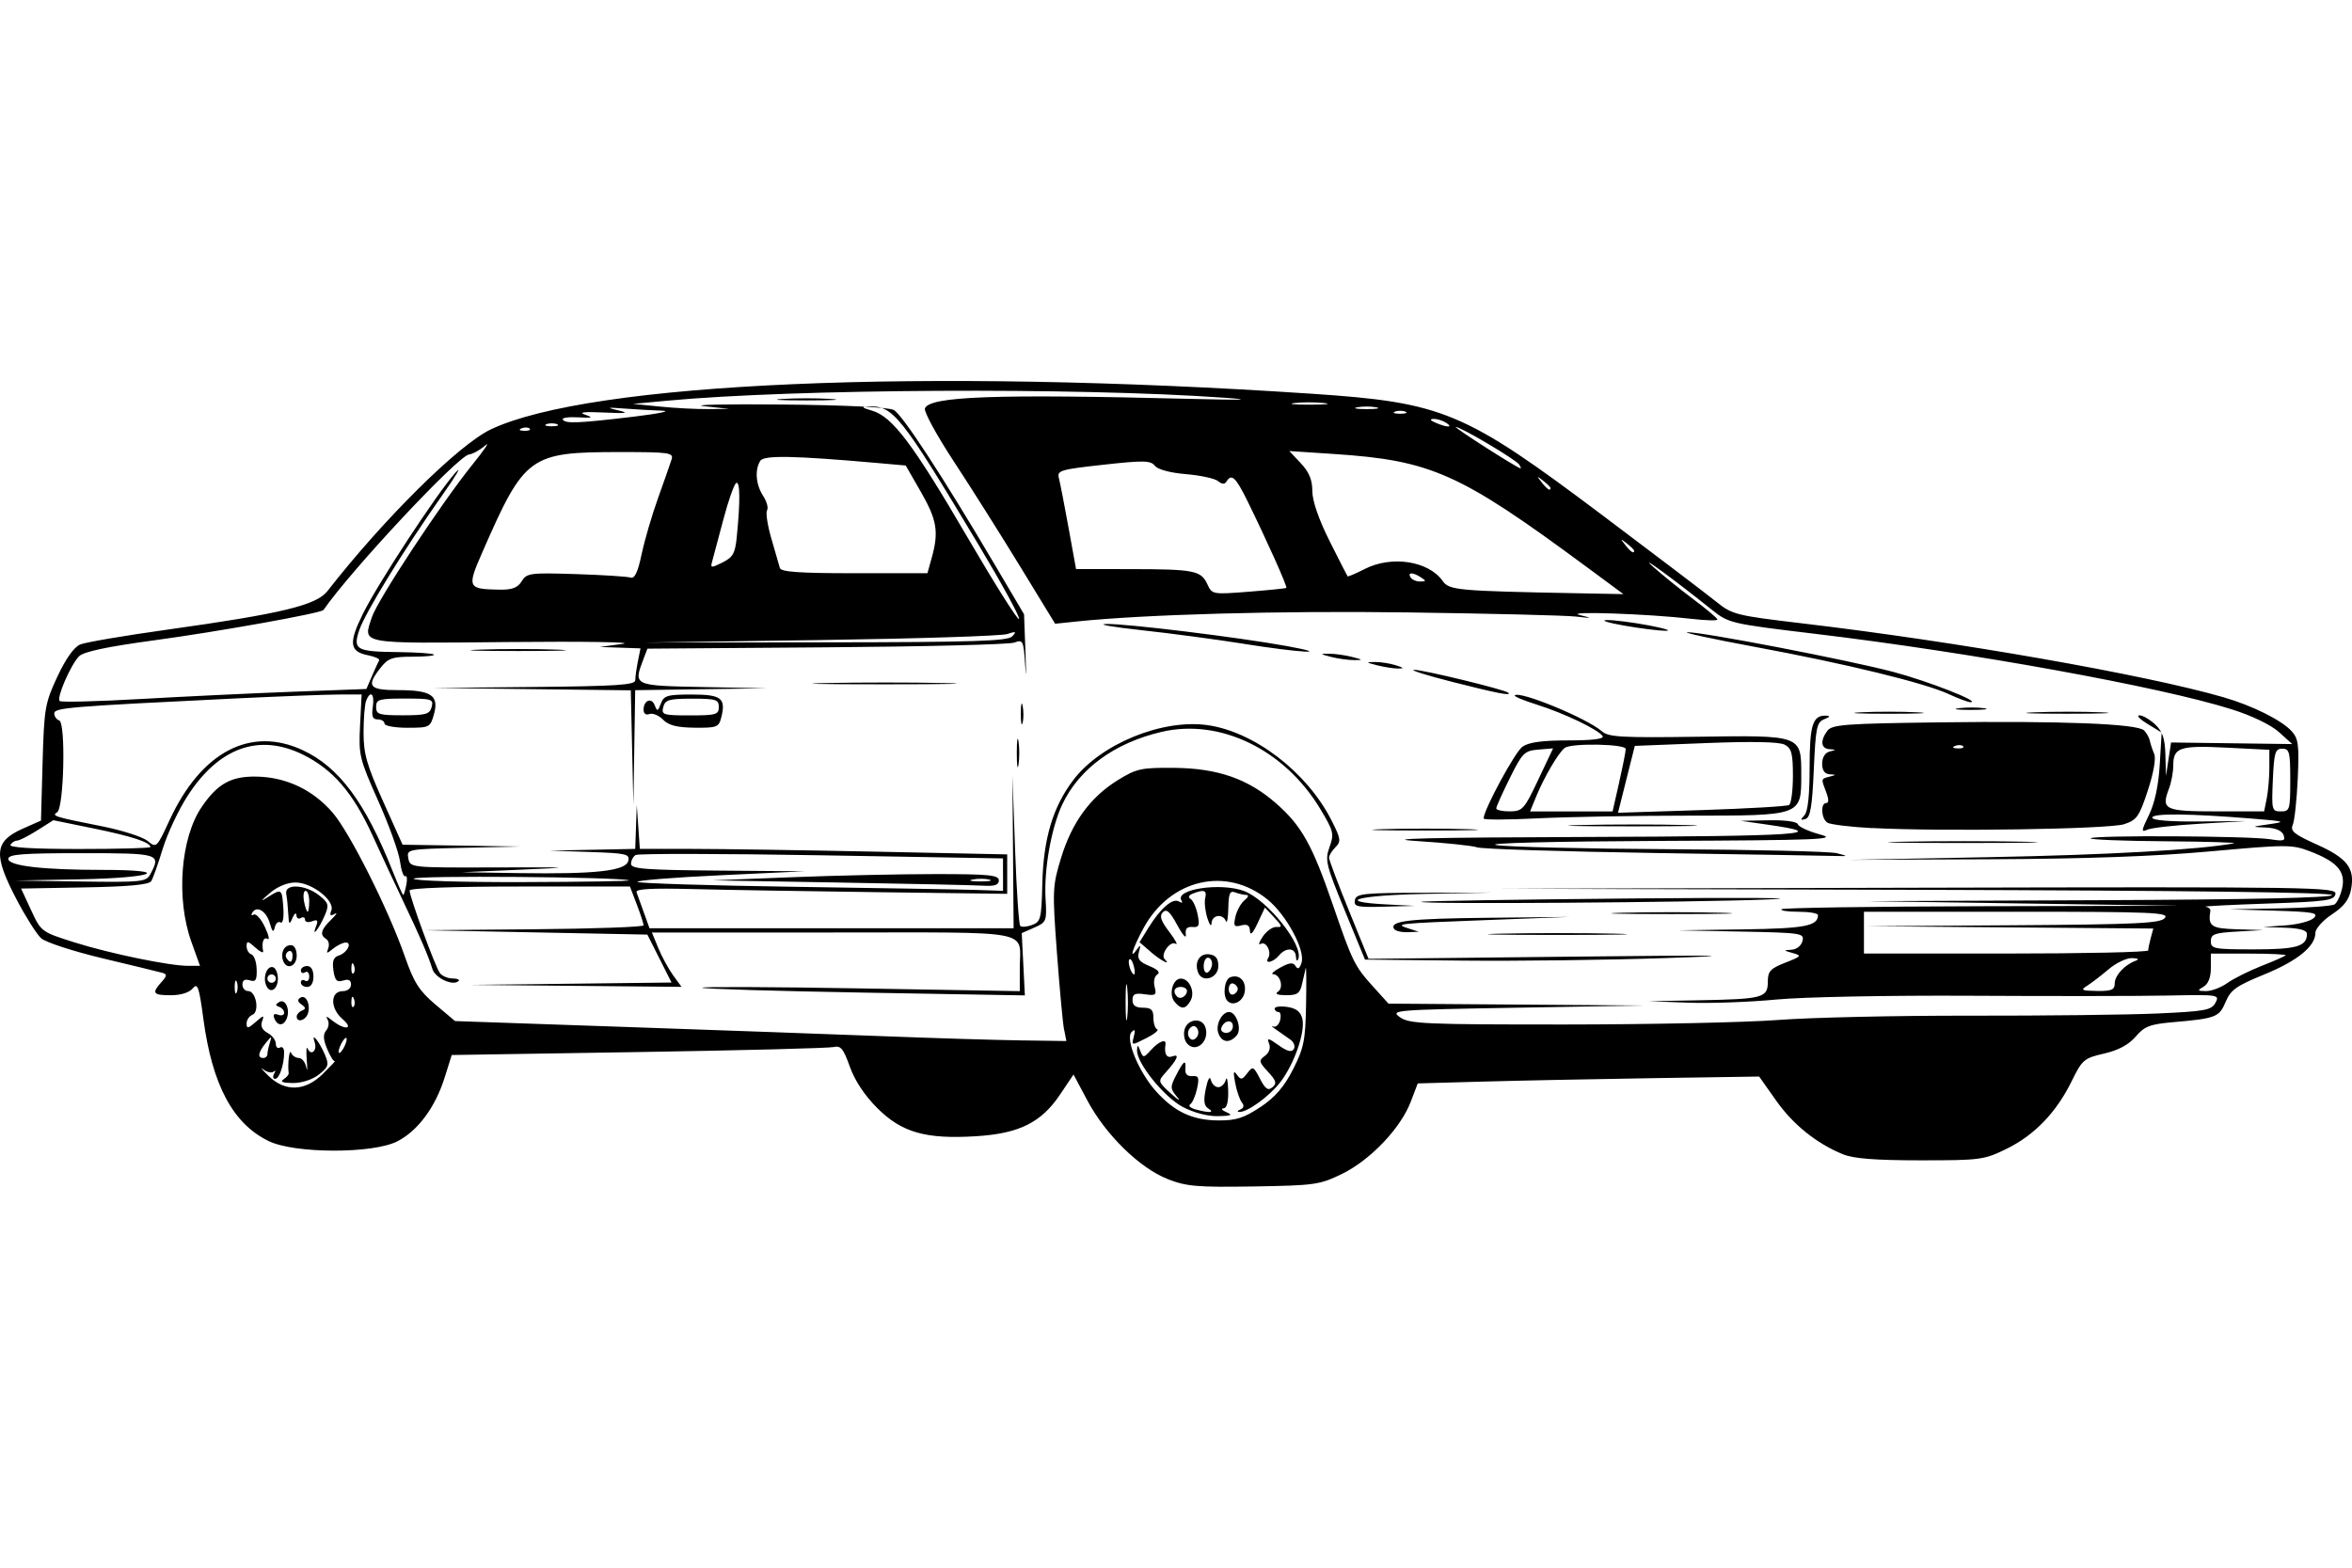 <?xml version="1.0" encoding="UTF-8" standalone="no"?>
<!-- Created with Inkscape (http://www.inkscape.org/) -->
<svg id="svg2" xmlns:rdf="http://www.w3.org/1999/02/22-rdf-syntax-ns#" xmlns="http://www.w3.org/2000/svg" height="45" width="67.5" version="1.1" xmlns:cc="http://creativecommons.org/ns#" xmlns:dc="http://purl.org/dc/elements/1.1/">
 <g id="g4657">
  <rect id="rect2990" opacity="0" height="45" width="67.5" y="0" x="3.5527e-15"/>
  <path id="path4655" d="m33.501 33.84c-0.798-0.315-1.775-1.273-2.294-2.249l-0.398-0.748-0.382 0.57c-0.543 0.81-1.175 1.125-2.413 1.202-1.448 0.09-2.134-0.105-2.839-0.81-0.361-0.361-0.646-0.791-0.786-1.187-0.183-0.515-0.262-0.612-0.461-0.563-0.132 0.032-2.653 0.097-5.602 0.144l-5.362 0.085-0.204 0.65c-0.269 0.854-0.77 1.529-1.359 1.829-0.702 0.358-2.941 0.354-3.687-0.007-1.029-0.498-1.623-1.609-1.878-3.513-0.124-0.924-0.165-1.04-0.305-0.871-0.099 0.12-0.344 0.196-0.628 0.196-0.515 0-0.557-0.059-0.269-0.378 0.16-0.177 0.165-0.226 0.03-0.264-0.091-0.026-0.86-0.213-1.708-0.415-0.848-0.202-1.646-0.462-1.774-0.577-0.128-0.116-0.446-0.618-0.707-1.117-0.677-1.291-0.642-1.668 0.186-2.034l0.515-0.228 0.046-1.661c0.044-1.562 0.069-1.709 0.424-2.47 0.24-0.514 0.478-0.851 0.655-0.924 0.153-0.064 1.274-0.255 2.492-0.425 3.288-0.46 4.285-0.7 4.603-1.107 1.627-2.085 3.775-4.21 4.693-4.644 2.854-1.35 12.422-1.766 23.553-1.022 3.782 0.253 4.369 0.498 8.358 3.497 1.518 1.141 2.979 2.252 3.246 2.467 0.467 0.377 0.564 0.401 2.496 0.63 4.441 0.525 9.804 1.466 12.055 2.114 0.842 0.242 1.684 0.662 1.974 0.982 0.191 0.211 0.215 0.4 0.172 1.362-0.028 0.614-0.093 1.211-0.144 1.326-0.078 0.173 0.042 0.27 0.689 0.561 0.879 0.394 1.099 0.682 0.986 1.284-0.056 0.3-0.203 0.493-0.551 0.723-0.262 0.173-0.474 0.411-0.474 0.531 0 0.385-0.517 0.805-1.473 1.195-0.793 0.324-0.959 0.441-1.102 0.784-0.184 0.44-0.28 0.477-1.504 0.583-0.668 0.058-0.823 0.117-1.079 0.415-0.203 0.235-0.497 0.393-0.908 0.487-0.573 0.131-0.626 0.177-0.926 0.788-0.441 0.9-1.066 1.55-1.865 1.943-0.651 0.32-0.753 0.333-2.478 0.333-1.285 0-1.919-0.049-2.219-0.172-0.763-0.312-1.433-0.85-1.924-1.546l-0.485-0.687-3.024 0.046c-1.663 0.026-3.868 0.07-4.899 0.099l-1.875 0.052-0.203 0.531c-0.289 0.756-1.153 1.664-1.96 2.061-0.649 0.318-0.78 0.337-2.543 0.366-1.635 0.026-1.934 0-2.481-0.215zm2.675-2.063c0.42-0.282 0.678-0.581 0.933-1.082 0.311-0.611 0.355-0.829 0.374-1.859 0.012-0.642 0.007-1.113-0.01-1.047-0.017 0.066-0.064 0.268-0.104 0.45-0.061 0.277-0.134 0.33-0.46 0.328-0.246-0.001-0.331-0.037-0.234-0.1 0.175-0.111 0.071-0.496-0.137-0.503-0.075-0.003 0.018-0.089 0.208-0.192 0.267-0.145 0.366-0.154 0.437-0.039 0.064 0.104 0.115 0.074 0.17-0.101 0.112-0.352-0.428-1.359-0.966-1.803-1.178-0.971-2.799-0.603-3.568 0.811-0.313 0.575-0.43 0.956-0.187 0.608 0.1-0.143 0.112-0.128 0.055 0.074-0.056 0.202 0.005 0.286 0.3 0.408 0.244 0.101 0.321 0.184 0.226 0.243-0.082 0.05-0.115 0.206-0.076 0.354 0.062 0.236 0.031 0.259-0.283 0.213-0.28-0.041-0.352-0.007-0.352 0.167 0 0.154 0.089 0.219 0.3 0.219 0.237 0 0.3 0.061 0.3 0.29 0 0.159 0.049 0.308 0.108 0.33 0.06 0.022-0.082 0.137-0.315 0.255-0.424 0.215-0.424 0.215-0.355-0.047 0.05-0.191 0.033-0.226-0.063-0.131-0.192 0.192 0.205 1.155 0.703 1.706 0.534 0.591 1.049 0.83 1.798 0.833 0.499 0.002 0.727-0.072 1.197-0.387zm-2.236-0.005c-0.536-0.284-1.324-1.263-1.308-1.627 0.007-0.166 0.022-0.162 0.094 0.021 0.081 0.206 0.098 0.204 0.31-0.03 0.223-0.246 0.44-0.329 0.413-0.158-0.044 0.277 0.033 0.408 0.2 0.344 0.215-0.082 0.141 0.089-0.204 0.473-0.218 0.243-0.215 0.254 0.166 0.6 0.213 0.194 0.29 0.236 0.171 0.093-0.202-0.241-0.203-0.285-0.025-0.63 0.218-0.421 0.286-0.463 0.262-0.161-0.011 0.134 0.061 0.203 0.2 0.192 0.182-0.015 0.204 0.042 0.135 0.36-0.045 0.208-0.134 0.411-0.197 0.451-0.063 0.04 0.011 0.107 0.165 0.148 0.395 0.106 0.549 0.093 0.354-0.03-0.123-0.078-0.141-0.223-0.07-0.568 0.056-0.273 0.116-0.377 0.145-0.253 0.027 0.115 0.122 0.21 0.211 0.21 0.089 0 0.187-0.094 0.217-0.21 0.03-0.115 0.061 0.019 0.069 0.3 0.009 0.331-0.038 0.513-0.136 0.518-0.083 0.005-0.042 0.055 0.09 0.112 0.188 0.081 0.133 0.105-0.251 0.112-0.295 0.005-0.699-0.101-1.011-0.267zm1.657 0.074c0.1-0.04 0.115-0.111 0.044-0.2-0.061-0.076-0.148-0.327-0.192-0.558-0.061-0.316-0.049-0.376 0.048-0.24 0.113 0.157 0.151 0.152 0.298-0.041 0.159-0.208 0.18-0.199 0.365 0.158 0.154 0.297 0.231 0.35 0.358 0.245 0.132-0.11 0.109-0.19-0.127-0.445-0.263-0.284-0.271-0.324-0.089-0.457 0.122-0.089 0.169-0.225 0.12-0.35-0.067-0.174-0.025-0.167 0.272 0.045 0.251 0.179 0.375 0.21 0.437 0.109 0.048-0.077 0.002-0.2-0.101-0.272-0.103-0.072-0.287-0.201-0.408-0.286-0.121-0.085-0.159-0.126-0.084-0.091 0.075 0.035 0.164-0.044 0.199-0.175 0.034-0.131 0.013-0.239-0.046-0.239-0.06 0-0.109-0.045-0.109-0.099s0.162-0.075 0.361-0.046c0.256 0.038 0.382 0.135 0.432 0.336 0.092 0.368-0.225 1.291-0.625 1.815-0.314 0.412-0.959 0.88-1.187 0.863-0.066-0.005-0.05-0.037 0.035-0.071zm-1.535-1.899c-0.076-0.092-0.104-0.278-0.061-0.413 0.09-0.285 0.484-0.329 0.585-0.066 0.155 0.404-0.267 0.789-0.524 0.478zm0.301-0.418c-0.058-0.094-0.127-0.101-0.207-0.021-0.066 0.066-0.081 0.183-0.033 0.261 0.058 0.094 0.127 0.101 0.207 0.021 0.066-0.066 0.081-0.183 0.033-0.261zm0.598 0.114c-0.076-0.24 0.11-0.594 0.312-0.594 0.21 0 0.373 0.487 0.223 0.667-0.204 0.246-0.444 0.213-0.535-0.073zm0.422-0.184c0-0.212-0.258-0.175-0.332 0.047-0.026 0.078 0.038 0.142 0.142 0.142 0.104 0 0.19-0.085 0.19-0.19zm-1.674-0.704c-0.176-0.211-0.053-0.665 0.179-0.665 0.248 0 0.418 0.385 0.28 0.633-0.141 0.253-0.269 0.262-0.459 0.033zm0.355-0.313c0-0.062-0.081-0.113-0.18-0.113-0.185 0-0.238 0.142-0.103 0.277 0.096 0.096 0.283-0.013 0.283-0.164zm1.164 0.291c-0.145-0.145-0.092-0.615 0.077-0.68 0.258-0.099 0.463 0.1 0.419 0.408-0.04 0.279-0.33 0.438-0.496 0.272zm0.294-0.344c0-0.063-0.058-0.133-0.129-0.157-0.071-0.024-0.129 0.047-0.129 0.157s0.058 0.181 0.129 0.157c0.071-0.024 0.129-0.094 0.129-0.157zm-1.138-0.473c-0.115-0.3 0.048-0.562 0.326-0.522 0.182 0.026 0.255 0.122 0.255 0.336 0 0.349-0.461 0.497-0.581 0.186zm0.401-0.253c0-0.095-0.054-0.173-0.12-0.173-0.066 0-0.12 0.111-0.12 0.247s0.054 0.214 0.12 0.173c0.066-0.041 0.12-0.152 0.12-0.247zm-1.754-0.335-0.328-0.282 0.257-0.416c0.347-0.562 0.698-0.863 0.875-0.753 0.086 0.053 0.115 0.04 0.071-0.031-0.199-0.322 1.131-0.52 1.799-0.269 0.672 0.254 1.713 1.56 1.554 1.951-0.032 0.078-0.062 0.047-0.067-0.069-0.012-0.257-0.287-0.274-0.489-0.03-0.16 0.193-0.419 0.253-0.307 0.071 0.108-0.174-0.065-0.498-0.216-0.405-0.076 0.046-0.048-0.048 0.061-0.211 0.109-0.162 0.289-0.286 0.4-0.276 0.166 0.015 0.154-0.032-0.069-0.269l-0.27-0.288-0.21 0.449c-0.134 0.288-0.213 0.369-0.22 0.225-0.007-0.163-0.075-0.207-0.249-0.161-0.206 0.054-0.229 0.019-0.166-0.256 0.041-0.175 0.159-0.386 0.262-0.468s0.129-0.15 0.055-0.15c-0.073 0-0.218-0.033-0.323-0.073-0.154-0.059-0.191 0.025-0.199 0.45-0.006 0.287-0.037 0.455-0.07 0.373-0.091-0.225-0.399-0.18-0.411 0.06-0.006 0.115-0.06 0.048-0.122-0.15-0.061-0.198-0.089-0.454-0.061-0.57 0.054-0.224-0.028-0.256-0.347-0.133-0.125 0.048-0.152 0.106-0.072 0.156 0.07 0.044 0.162 0.247 0.203 0.452 0.063 0.313 0.039 0.37-0.148 0.354-0.158-0.013-0.214 0.051-0.192 0.221 0.017 0.132-0.092 0.009-0.244-0.272-0.209-0.389-0.308-0.479-0.414-0.373-0.106 0.106-0.062 0.242 0.184 0.566 0.178 0.235 0.258 0.387 0.179 0.339-0.155-0.094-0.441 0.314-0.312 0.443 0.204 0.204-0.112 0.041-0.398-0.206zm-23.758 3.49c0.217-0.214 0.369-0.375 0.336-0.358-0.033 0.018-0.131-0.138-0.218-0.346-0.116-0.276-0.124-0.421-0.028-0.536 0.072-0.087 0.089-0.228 0.038-0.313-0.063-0.104-0.023-0.098 0.122 0.019 0.367 0.298 0.655 0.267 0.306-0.033-0.361-0.31-0.353-0.801 0.013-0.801 0.13 0 0.232-0.082 0.232-0.188 0-0.129-0.07-0.166-0.226-0.116-0.181 0.057-0.236-0-0.279-0.29-0.039-0.268 0.001-0.379 0.155-0.428 0.25-0.079 0.402-0.403 0.174-0.37-0.088 0.013-0.247 0.096-0.354 0.185-0.166 0.138-0.184 0.135-0.124-0.023 0.039-0.102 0.013-0.22-0.057-0.264-0.194-0.12-0.156-0.269 0.142-0.558 0.148-0.144 0.193-0.218 0.1-0.165-0.125 0.072-0.151 0.046-0.096-0.097 0.109-0.284-0.559-0.805-1.032-0.804-0.235 0-0.518 0.119-0.74 0.309-0.256 0.219-0.274 0.254-0.063 0.119 0.408-0.26 0.419-0.253 0.457 0.3 0.02 0.288-0.013 0.46-0.081 0.418-0.063-0.039-0.137 0.024-0.164 0.141-0.038 0.161-0.071 0.135-0.14-0.11-0.099-0.353-0.373-0.524-0.503-0.315-0.045 0.073-0.029 0.1 0.036 0.06 0.065-0.04 0.209 0.117 0.32 0.35 0.111 0.233 0.147 0.389 0.08 0.348-0.116-0.071-0.178 0.101-0.127 0.355 0.013 0.064-0.089 0.015-0.226-0.109-0.211-0.191-0.249-0.196-0.249-0.037 0 0.104 0.062 0.209 0.139 0.235 0.076 0.025 0.144 0.218 0.15 0.428 0.009 0.312-0.027 0.37-0.199 0.316-0.139-0.044-0.21-0.003-0.21 0.121 0 0.103 0.075 0.188 0.166 0.188 0.228 0 0.333 0.6 0.119 0.682-0.091 0.035-0.165 0.147-0.165 0.249 0 0.154 0.044 0.147 0.26-0.043 0.231-0.203 0.252-0.205 0.184-0.02-0.05 0.137 0.005 0.251 0.16 0.334 0.129 0.069 0.235 0.208 0.235 0.309 0 0.101 0.054 0.149 0.12 0.109 0.066-0.041 0.119 0.024 0.118 0.143-0.002 0.359-0.139 0.757-0.259 0.757-0.062 0-0.074-0.067-0.027-0.15 0.047-0.082 0.042-0.109-0.013-0.06s-0.188 0.023-0.296-0.06c-0.108-0.083-0.044-0.002 0.142 0.18 0.485 0.473 1.055 0.451 1.573-0.06zm-1.138 0.165c0.088-0.056 0.156-0.136 0.15-0.178-0.035-0.258 0.019-0.711 0.069-0.586 0.033 0.082 0.133 0.15 0.222 0.15 0.089 0 0.185 0.121 0.214 0.27 0.029 0.148 0.035 0.054 0.014-0.21s-0.009-0.412 0.026-0.329c0.096 0.226 0.284 0.053 0.2-0.184-0.112-0.32 0.135-0.02 0.295 0.359 0.123 0.29 0.105 0.351-0.173 0.57-0.185 0.145-0.488 0.244-0.745 0.243-0.283-0.001-0.378-0.037-0.273-0.103zm-0.261-1.748c-0.045-0.116-0.009-0.152 0.107-0.107 0.096 0.037 0.174 0.011 0.174-0.056s-0.065-0.144-0.144-0.171c-0.112-0.037-0.112-0.068 0.001-0.138 0.173-0.107 0.32 0.205 0.22 0.465-0.088 0.229-0.271 0.232-0.357 0.006zm0.641-0.056c0-0.06 0.068-0.137 0.15-0.171 0.117-0.047 0.114-0.086-0.013-0.175-0.115-0.08-0.123-0.139-0.029-0.197 0.162-0.1 0.304 0.223 0.208 0.472-0.075 0.195-0.316 0.249-0.316 0.07zm-0.881-0.904c-0.094-0.245 0.036-0.567 0.206-0.51 0.074 0.025 0.135 0.171 0.135 0.325 0 0.326-0.238 0.455-0.341 0.185zm0.281-0.185c0-0.066-0.054-0.12-0.12-0.12-0.066 0-0.12 0.054-0.12 0.12 0 0.066 0.054 0.12 0.12 0.12 0.066 0 0.12-0.054 0.12-0.12zm0.72 0.113c0-0.07 0.054-0.094 0.12-0.053 0.066 0.041 0.12-0.013 0.12-0.12s-0.054-0.161-0.12-0.12c-0.066 0.041-0.12 0.017-0.12-0.053s0.081-0.127 0.18-0.127c0.112 0 0.18 0.113 0.18 0.3s-0.068 0.3-0.18 0.3c-0.099 0-0.18-0.057-0.18-0.127zm-0.509-0.623c-0.083-0.225 0.027-0.45 0.219-0.45 0.101 0 0.17 0.121 0.17 0.3 0 0.311-0.289 0.423-0.389 0.15zm0.269-0.157c0-0.103-0.055-0.153-0.122-0.112-0.067 0.041-0.091 0.126-0.053 0.187 0.103 0.166 0.175 0.135 0.175-0.075zm0.673-0.823c0.07-0.183 0.047-0.215-0.113-0.154-0.11 0.042-0.201 0.022-0.201-0.046 0-0.068-0.054-0.09-0.12-0.049-0.066 0.041-0.124 0.004-0.128-0.083-0.005-0.086-0.055-0.049-0.112 0.083-0.089 0.208-0.105 0.192-0.121-0.12-0.01-0.198-0.036-0.454-0.058-0.57-0.058-0.3 0.539-0.278 0.937 0.035 0.278 0.219 0.296 0.28 0.173 0.57-0.163 0.384-0.389 0.675-0.259 0.334zm-0.194-0.729c0-0.165-0.046-0.3-0.103-0.3-0.057 0-0.077 0.135-0.046 0.3s0.078 0.3 0.103 0.3c0.025 0 0.046-0.135 0.046-0.3zm-1.199 4.388c0-0.061 0.031-0.209 0.07-0.33 0.064-0.201 0.054-0.2-0.12 0.013-0.217 0.267-0.243 0.427-0.07 0.427 0.066 0 0.12-0.05 0.12-0.11zm2.275-0.43c0-0.066-0.052-0.039-0.116 0.06-0.064 0.099-0.116 0.234-0.116 0.3s0.052 0.039 0.116-0.06c0.064-0.099 0.116-0.234 0.116-0.3zm20.588-0.27c-0.036-0.181-0.128-1.175-0.205-2.207-0.133-1.791-0.128-1.916 0.117-2.721 0.309-1.019 0.842-1.75 1.628-2.236 0.537-0.332 0.672-0.362 1.615-0.354 1.256 0.011 2.131 0.316 2.938 1.027 0.724 0.637 1.03 1.186 1.616 2.891 0.57 1.659 0.624 1.769 1.177 2.381l0.424 0.469 3.674 0.027 3.674 0.027-3.658 0.063c-3.526 0.06-3.647 0.07-3.362 0.273 0.27 0.191 0.7 0.21 4.738 0.209 2.443-0.001 5.197-0.059 6.12-0.13 0.924-0.071 3.406-0.127 5.517-0.123 2.111 0.003 4.528-0.025 5.37-0.063 1.366-0.062 1.546-0.095 1.66-0.307 0.124-0.232 0.091-0.237-1.352-0.208-0.814 0.017-3.369 0.019-5.678 0.006-2.356-0.013-4.803 0.035-5.577 0.109-0.759 0.073-1.892 0.114-2.519 0.09l-1.139-0.042 1.439-0.027c1.838-0.034 1.979-0.072 1.979-0.527 0-0.306 0.07-0.383 0.501-0.552 0.469-0.184 0.482-0.202 0.21-0.278-0.265-0.074-0.268-0.082-0.035-0.093 0.147-0.007 0.282-0.112 0.318-0.249 0.059-0.227-0.014-0.238-1.755-0.273l-1.817-0.036 1.865-0.027c1.78-0.025 2.153-0.097 2.153-0.41 0-0.053-0.252-0.096-0.56-0.096-0.308 0-0.527-0.033-0.487-0.073 0.04-0.04 2.626-0.079 5.747-0.086l5.675-0.013-4.498-0.066-4.498-0.066 6.687-0.028c4.338-0.018 6.687-0.07 6.687-0.147 0-0.078-4.128-0.13-11.964-0.151l-11.964-0.031 12.033-0.029c11.404-0.028 12.031-0.018 11.993 0.18-0.036 0.186-0.257 0.217-1.958 0.275-1.055 0.036-1.85 0.076-1.768 0.09 0.083 0.014 0.144 0.066 0.136 0.115-0.071 0.448 0.018 0.51 0.764 0.533l0.75 0.023-0.75 0.043c-0.649 0.037-0.75 0.074-0.75 0.277 0 0.217 0.09 0.234 1.235 0.234 1.226 0 1.523-0.087 1.523-0.444 0-0.105-0.204-0.163-0.63-0.178l-0.63-0.022 0.645-0.045c0.355-0.025 0.721-0.121 0.814-0.214 0.145-0.145-0.012-0.174-1.125-0.208l-1.294-0.039 1.439-0.027c0.792-0.015 1.5-0.067 1.574-0.115s0.172-0.26 0.218-0.47c0.103-0.473-0.145-0.755-0.925-1.053-0.516-0.197-0.663-0.197-2.865 0.002-1.581 0.143-3.602 0.215-6.339 0.226l-4.018 0.017 4.018-0.077c3.409-0.065 6.01-0.212 7.017-0.396 0.132-0.024-0.754-0.051-1.969-0.06-1.215-0.009-2.177-0.048-2.139-0.086 0.092-0.092 4.55-0.068 5.149 0.027 0.396 0.063 0.452 0.046 0.388-0.122-0.048-0.126-0.231-0.202-0.512-0.214-0.423-0.017-0.42-0.02 0.103-0.095 0.496-0.071 0.457-0.084-0.48-0.16-1.804-0.147-2.879-0.158-2.879-0.029-0 0.077 0.505 0.118 1.349 0.111l1.35-0.012-1.319 0.076c-0.726 0.042-1.411 0.119-1.524 0.172-0.178 0.084-0.171 0.029 0.05-0.424 0.165-0.339 0.273-0.842 0.309-1.443l0.055-0.922-0.405-0.247c-0.223-0.136-0.327-0.247-0.233-0.247 0.095-0 0.297 0.117 0.45 0.26 0.213 0.2 0.282 0.402 0.295 0.87l0.017 0.609 0.073-0.48 0.073-0.48 1.739 0.023 1.739 0.023-0.384-0.346c-0.229-0.206-0.774-0.469-1.351-0.651-2.05-0.648-7.476-1.632-11.958-2.168-2.427-0.291-2.481-0.303-2.966-0.692-1.063-0.852-2.148-1.647-1.693-1.241 0.264 0.236 0.788 0.659 1.165 0.941 0.377 0.282 0.687 0.543 0.69 0.581 0.002 0.038-0.333 0.029-0.745-0.019-1.232-0.144-3.683-0.228-3.208-0.11 0.382 0.095 0.372 0.099-0.12 0.044-0.297-0.033-2.456-0.086-4.798-0.118-3.712-0.051-7.547 0.055-9.536 0.262l-0.6 0.063-1.011-1.655c-0.556-0.91-1.411-2.264-1.9-3.009-0.489-0.745-0.861-1.428-0.826-1.517 0.133-0.348 2.009-0.416 7.576-0.275 1.571 0.04 1.888 0.03 1.02-0.032-4.247-0.3-12.354-0.256-16.012 0.087l-0.96 0.09 0.78 0.078c0.429 0.043 1.05 0.075 1.379 0.071l0.6-0.006-0.72-0.077c-0.396-0.042 0.613-0.064 2.241-0.048 1.811 0.017 3.053 0.078 3.2 0.156 0.248 0.133 1.39 1.881 2.88 4.407l0.861 1.459 0.041 1.119c0.023 0.616 0.019 0.777-0.008 0.357-0.047-0.727-0.062-0.758-0.314-0.664-0.145 0.054-2.574 0.115-5.396 0.136l-5.132 0.038-0.116 0.304c-0.289 0.761-0.296 0.758 1.714 0.798l1.829 0.036-1.889 0.027-1.889 0.027-0.026 1.649-0.026 1.649-0.037-1.647-0.037-1.647-2.845-0.034-2.845-0.034 2.909-0.028c2.374-0.023 2.909-0.058 2.909-0.193 0-0.091 0.034-0.334 0.075-0.54l0.075-0.375-0.585-0.02-0.585-0.02 0.66-0.09c0.363-0.05-1.112-0.073-3.277-0.052-4.341 0.042-4.18 0.071-3.922-0.712 0.166-0.502 1.994-3.277 2.889-4.385 0.346-0.429 0.511-0.674 0.365-0.546-0.146 0.129-0.356 0.246-0.469 0.261-0.319 0.043-3.379 3.314-4.174 4.462-0.063 0.092-3.017 0.621-4.846 0.869-1.371 0.186-2.037 0.327-2.168 0.46-0.24 0.243-0.651 1.19-0.557 1.284 0.039 0.039 1.087 0.013 2.328-0.058s3.206-0.165 4.366-0.208l2.109-0.079 0.161-0.374c0.088-0.205 0.181-0.407 0.205-0.448 0.024-0.041-0.121-0.107-0.323-0.147-0.529-0.106-0.558-0.35-0.142-1.192 0.435-0.878 2.115-3.442 2.651-4.044 0.206-0.231 0.032 0.066-0.387 0.66-1.097 1.558-2.209 3.368-2.372 3.861-0.184 0.558-0.087 0.612 1.125 0.625 0.528 0.006 0.987 0.038 1.02 0.071 0.033 0.033-0.241 0.061-0.61 0.061-0.582 0-0.704 0.042-0.92 0.316-0.422 0.536-0.337 0.644 0.508 0.644 0.946 0 1.172 0.152 1.023 0.69-0.105 0.379-0.126 0.39-0.764 0.39-0.361 0-0.656-0.054-0.656-0.12s-0.087-0.12-0.194-0.12c-0.147 0-0.181-0.087-0.141-0.36 0.056-0.38-0.07-0.491-0.193-0.17-0.04 0.104-0.073 0.515-0.073 0.912 0 0.602 0.093 0.93 0.56 1.969l0.56 1.246 1.689 0.026 1.689 0.026-1.632 0.037c-1.613 0.037-1.631 0.04-1.581 0.304 0.051 0.265 0.062 0.267 2.472 0.259 2.272-0.007 2.318-0.003 0.742 0.065l-1.679 0.073 1.632 0.025c2.205 0.034 3.07-0.062 3.144-0.347 0.052-0.2-0.047-0.223-1.1-0.259l-1.157-0.039 1.229-0.025 1.229-0.025 0.022-0.63 0.022-0.63 0.044 0.63 0.044 0.63h1.474c0.81 0 3.183 0.036 5.271 0.079l3.798 0.079v0.566 0.566l-3.688-0.047c-2.029-0.026-4.433-0.066-5.344-0.09-1.184-0.03-1.642-0.004-1.606 0.091 0.027 0.074 0.122 0.336 0.211 0.584l0.161 0.45h5.225 5.225l-0.017-2.189-0.017-2.189 0.076 2.119c0.042 1.165 0.108 2.152 0.148 2.192 0.04 0.04 0.193 0.028 0.34-0.027 0.247-0.091 0.27-0.183 0.293-1.172 0.031-1.308 0.302-2.216 0.894-2.994 0.78-1.026 2.534-1.747 3.827-1.573 1.351 0.181 2.875 1.347 3.579 2.736 0.268 0.528 0.279 0.606 0.113 0.771-0.101 0.101-0.184 0.236-0.184 0.3s0.255 0.743 0.567 1.51l0.567 1.394 5.76-0.062c4.468-0.048 5.087-0.039 2.761 0.04-1.649 0.056-4.264 0.089-5.811 0.073l-2.812-0.029-0.582-1.414c-0.539-1.31-0.571-1.444-0.435-1.819 0.136-0.375 0.117-0.455-0.264-1.088-1.03-1.713-2.881-2.611-4.565-2.214-1.35 0.318-2.362 1.061-2.844 2.087-0.314 0.669-0.527 1.871-0.477 2.703 0.038 0.641 0.026 0.672-0.322 0.826l-0.362 0.159 0.045 0.894 0.045 0.894-4.601-0.08c-2.531-0.044-4.628-0.107-4.661-0.14-0.033-0.033 2.005-0.025 4.528 0.019l4.588 0.079v-0.652c0-1.133 0.525-1.032-5.352-1.032h-5.206l0.185 0.45c0.102 0.247 0.293 0.598 0.425 0.78l0.24 0.33-3.032-0.028-3.032-0.028 2.889-0.034 2.889-0.034-0.347-0.688-0.347-0.688-3.202-0.063-3.202-0.063 3.148-0.027c1.732-0.015 3.148-0.066 3.148-0.113s-0.088-0.317-0.196-0.6l-0.196-0.514h-3.162c-1.912 0-3.162 0.045-3.162 0.114 0 0.185 0.744 2.212 0.872 2.375 0.065 0.082 0.228 0.15 0.362 0.15s0.212 0.033 0.171 0.074c-0.153 0.153-0.672-0.085-0.751-0.345-0.11-0.364-0.36-0.945-0.84-1.949-0.221-0.462-0.613-1.304-0.871-1.871-0.565-1.242-1.144-1.913-2.014-2.339-1.251-0.612-2.404-0.198-3.296 1.182-0.263 0.406-0.585 1.092-0.717 1.523-0.132 0.432-0.28 0.851-0.331 0.931-0.064 0.103-0.639 0.157-1.913 0.18l-1.822 0.033 0.288 0.622c0.285 0.616 0.297 0.624 1.236 0.921 1.026 0.324 2.731 0.676 3.273 0.676h0.338l-0.248-0.69c-0.444-1.238-0.312-2.977 0.295-3.869 0.461-0.677 0.85-0.89 1.594-0.873 0.843 0.02 1.602 0.382 2.165 1.034 0.491 0.569 1.604 2.784 2.072 4.128 0.262 0.751 0.411 0.985 0.878 1.38l0.563 0.475 4.835 0.167c2.659 0.092 6.022 0.212 7.473 0.268s3.223 0.11 3.938 0.12l1.299 0.018-0.065-0.33zm12.558-2.759c0.911-0.02 2.368-0.02 3.239 0 0.87 0.02 0.125 0.037-1.656 0.037-1.781-0-2.493-0.017-1.582-0.037zm-3.088-0.138c-0.14-0.226 0.43-0.294 2.691-0.317l2.339-0.025-2.339 0.089c-2.628 0.1-2.696 0.107-2.279 0.241l0.3 0.096-0.323 0.012c-0.178 0.007-0.353-0.036-0.389-0.095zm6.559-0.462c0.775-0.021 2.043-0.021 2.819 0 0.775 0.021 0.141 0.038-1.409 0.038-1.55 0-2.184-0.017-1.409-0.038zm-7.684-0.36c0.036-0.189 0.231-0.21 1.988-0.214l1.948-0.005-1.919 0.038c-1.938 0.038-2.621 0.224-1.11 0.302l0.81 0.042-0.878 0.023c-0.779 0.021-0.874-0-0.838-0.186zm1.906 0.047c0.028-0.024 2.749-0.067 6.047-0.097 3.298-0.029 5.053-0.016 3.898 0.029-2.236 0.088-10.029 0.141-9.945 0.068zm6.767-1.401c-2.705-0.042-5.028-0.115-5.162-0.163-0.135-0.048-0.917-0.13-1.739-0.182-1.056-0.067 0.371-0.101 4.863-0.116 6.173-0.021 7.099-0.084 5.207-0.354l-0.769-0.11 0.8-0.015c0.487-0.009 0.817 0.037 0.844 0.117 0.024 0.073 0.312 0.204 0.64 0.292 0.524 0.141-0.029 0.163-4.622 0.183-3.06 0.014-4.994 0.063-4.678 0.119 0.297 0.053 2.537 0.106 4.978 0.119 2.441 0.013 4.6 0.064 4.798 0.115 0.309 0.079 0.317 0.09 0.06 0.081-0.165-0.006-2.513-0.045-5.218-0.086zm7.054-0.325c0.977-0.02 2.542-0.02 3.478 0 0.936 0.02 0.137 0.037-1.776 0.037-1.913-0-2.679-0.017-1.702-0.037zm-14.94-0.36c0.676-0.021 1.783-0.021 2.459 0 0.676 0.021 0.123 0.039-1.229 0.039-1.352 0-1.906-0.017-1.229-0.039zm14.063-0.03c-0.627-0.033-1.207-0.104-1.289-0.157-0.177-0.114-0.203-0.563-0.033-0.563 0.076 0 0.076-0.108 0-0.308-0.151-0.396-0.153-0.385 0.093-0.449 0.2-0.052 0.2-0.056 0-0.069-0.138-0.009-0.21-0.113-0.21-0.305 0-0.176 0.083-0.313 0.21-0.346 0.2-0.052 0.2-0.056 0-0.069-0.246-0.016-0.272-0.245-0.06-0.529 0.132-0.178 0.513-0.206 3.208-0.241 3.525-0.045 5.689 0.04 5.88 0.231 0.073 0.074 0.149 0.208 0.167 0.299 0.018 0.091 0.075 0.26 0.125 0.376 0.055 0.127-0.018 0.545-0.183 1.047-0.246 0.751-0.316 0.85-0.68 0.97-0.432 0.143-5.224 0.216-7.228 0.11zm2.606-2.351c-0.04-0.04-0.143-0.044-0.23-0.009-0.096 0.038-0.067 0.067 0.072 0.072 0.126 0.005 0.197-0.023 0.157-0.063zm-10.965 2.262c0.845-0.021 2.194-0.021 2.999 0 0.804 0.021 0.113 0.038-1.536 0.038-1.649-0-2.307-0.017-1.462-0.038zm-2.796-0.187c0-0.245 0.902-1.912 1.115-2.062 0.182-0.127 0.568-0.18 1.317-0.18 0.689 0 1.034-0.043 0.984-0.122-0.113-0.183-1.108-0.66-1.886-0.904-0.379-0.119-0.665-0.239-0.637-0.267 0.14-0.14 2.08 0.66 2.503 1.033 0.187 0.165 0.566 0.186 2.737 0.155 2.997-0.044 2.983-0.049 2.983 1.084 0 1.192 0.032 1.181-3.268 1.181-1.534 0-3.477 0.036-4.318 0.078s-1.529 0.045-1.529 0.004zm1.567-1.112 0.427-0.902-0.427 0.036c-0.395 0.033-0.456 0.094-0.814 0.816-0.213 0.429-0.388 0.82-0.39 0.87-0.002 0.049 0.173 0.088 0.387 0.087 0.366-0.003 0.415-0.057 0.817-0.905zm2.322 0.076c0.104-0.458 0.19-0.89 0.19-0.96 0-0.144-1.545-0.174-1.746-0.034-0.17 0.118-0.587 0.824-0.815 1.377l-0.185 0.45h1.184 1.184l0.19-0.833zm4.877 0.648c0.061-0.038 0.111-0.414 0.111-0.837 0-0.64-0.039-0.789-0.235-0.894-0.155-0.083-0.928-0.099-2.269-0.046l-2.034 0.08-0.241 0.96-0.241 0.96 2.399-0.077c1.32-0.043 2.449-0.108 2.51-0.146zm0.44 0.297c0.1-0.106 0.15-0.566 0.15-1.37 0-1.229 0.089-1.508 0.474-1.491 0.128 0.006 0.112 0.037-0.054 0.102-0.215 0.084-0.246 0.234-0.3 1.451-0.047 1.066-0.099 1.37-0.24 1.413-0.145 0.044-0.151 0.024-0.03-0.104zm-22.603-1.79c0-0.363 0.022-0.511 0.05-0.33 0.028 0.181 0.028 0.478 0 0.66-0.028 0.181-0.05 0.033-0.05-0.33zm-10.153-0.958c-0.122-0.123-0.298-0.195-0.39-0.16-0.099 0.038-0.168-0.011-0.168-0.121 0-0.275 0.229-0.367 0.321-0.128 0.07 0.183 0.091 0.176 0.175-0.052 0.085-0.229 0.186-0.259 0.883-0.259 0.856 0 0.99 0.104 0.85 0.66-0.07 0.277-0.127 0.299-0.763 0.292-0.506-0.005-0.746-0.066-0.909-0.231zm1.601-0.361c0-0.215-0.08-0.24-0.766-0.24-0.665 0-0.774 0.032-0.828 0.24-0.058 0.223-0.004 0.24 0.766 0.24 0.748 0 0.828-0.023 0.828-0.24zm8.666 0.18c0.002-0.264 0.026-0.358 0.055-0.208s0.028 0.365-0.002 0.48c-0.03 0.115-0.053-0.007-0.052-0.271zm24.108-0.029c0.445-0.023 1.174-0.023 1.619 0 0.445 0.023 0.081 0.042-0.81 0.042-0.891 0-1.255-0.019-0.81-0.042zm4.983-0c0.547-0.022 1.411-0.022 1.919 0 0.508 0.022 0.06 0.041-0.995 0.041-1.056-0-1.471-0.018-0.924-0.041zm-2.163-0.118c0.216-0.027 0.539-0.026 0.72 0.001 0.18 0.027 0.004 0.049-0.392 0.049-0.396-0.001-0.543-0.023-0.328-0.05zm-0.297-0.405c-0.705-0.324-2.936-0.868-5.552-1.353-1.22-0.226-2.099-0.417-1.952-0.422 0.399-0.016 4.605 0.794 5.907 1.137 0.998 0.264 2.549 0.871 2.222 0.871-0.066-0-0.347-0.105-0.625-0.232zm-14.248-0.35c-0.726-0.184-1.221-0.34-1.101-0.346 0.227-0.012 2.622 0.57 2.71 0.658 0.097 0.097-0.301 0.02-1.609-0.312zm-17.954 0.033c0.944-0.02 2.455-0.02 3.358 0 0.903 0.02 0.131 0.037-1.716 0.037s-2.586-0.017-1.642-0.037zm15.795-0.51c-0.323-0.082-0.329-0.092-0.06-0.094 0.165-0.001 0.435 0.041 0.6 0.094 0.235 0.075 0.248 0.096 0.06 0.094-0.132-0.001-0.402-0.043-0.6-0.094zm-1.319-0.24c-0.321-0.082-0.327-0.092-0.06-0.092 0.165 0 0.462 0.041 0.66 0.092 0.321 0.082 0.327 0.092 0.06 0.092-0.165 0-0.462-0.041-0.66-0.092zm-24.438-0.209c0.61-0.022 1.609-0.022 2.219 0 0.61 0.022 0.111 0.04-1.109 0.04s-1.72-0.018-1.109-0.04zm21.928-0.168c-0.787-0.125-2.11-0.301-2.939-0.391-0.829-0.09-1.281-0.17-1.005-0.177 0.56-0.015 3.805 0.382 5.195 0.636 1.342 0.245 0.396 0.194-1.252-0.067zm10.907-0.524c-0.462-0.082-0.678-0.153-0.48-0.156 0.198-0.004 0.738 0.065 1.199 0.152 0.462 0.087 0.678 0.158 0.48 0.156-0.198-0.002-0.738-0.07-1.199-0.152zm-24.139-6.504c0.379-0.024 1-0.024 1.379 0 0.379 0.024 0.069 0.043-0.69 0.043-0.759 0-1.069-0.019-0.69-0.043zm9.893 16.913c-0.026-0.249-0.048-0.075-0.048 0.387-0 0.462 0.021 0.665 0.047 0.452s0.027-0.591 0.001-0.84zm-22.195 0.305c-0.038-0.096-0.067-0.067-0.072 0.072-0.006 0.126 0.023 0.197 0.063 0.157 0.04-0.04 0.044-0.143 0.009-0.23zm-3.361-0.487c-0.033-0.082-0.06-0.015-0.06 0.15s0.027 0.232 0.06 0.15c0.033-0.082 0.033-0.217 0-0.3zm53.895 0.049c0-0.228 0.283-0.537 0.6-0.653 0.114-0.042 0.075-0.07-0.104-0.076-0.156-0.005-0.458 0.139-0.671 0.32-0.213 0.181-0.49 0.394-0.616 0.473-0.199 0.124-0.162 0.144 0.281 0.15 0.418 0.006 0.51-0.033 0.51-0.214zm3.23-0.012c0.18-0.129 0.621-0.349 0.978-0.49s0.672-0.279 0.7-0.306c0.028-0.027-0.445-0.05-1.05-0.05h-1.099v0.414c0 0.268-0.074 0.457-0.21 0.536-0.186 0.108-0.177 0.123 0.071 0.126 0.155 0.002 0.429-0.102 0.61-0.23zm-53.764-0.513c-0.038-0.096-0.067-0.067-0.072 0.072-0.006 0.126 0.023 0.197 0.063 0.157 0.04-0.04 0.044-0.143 0.009-0.23zm22.381 0.018c-0.035-0.135-0.091-0.218-0.124-0.185-0.065 0.065 0.05 0.43 0.135 0.43 0.029 0 0.024-0.11-0.011-0.245zm29.114-0.445c0.001-0.049 0.034-0.211 0.074-0.358l0.072-0.268-4.122-0.033-4.122-0.033 4.213-0.028c3.575-0.024 4.236-0.056 4.363-0.208 0.132-0.159-0.352-0.18-4.243-0.18h-4.393v0.6 0.6h4.078c2.243 0 4.079-0.04 4.08-0.09zm-49.989-1.885c0.031-0.163 0.017-0.272-0.031-0.242s-0.116-0.163-0.152-0.427c-0.035-0.265-0.318-1.049-0.628-1.743-0.536-1.201-0.561-1.306-0.518-2.155l0.045-0.893-0.662 0.002c-0.364 0.001-1.714 0.053-3.001 0.115-4.748 0.231-5.158 0.265-5.158 0.428 0 0.085 0.065 0.176 0.143 0.202 0.191 0.064 0.135 2.513-0.06 2.634-0.17 0.105-0.085 0.132 1.274 0.401 0.581 0.115 1.175 0.304 1.318 0.421 0.26 0.21 0.263 0.206 0.636-0.599 0.908-1.961 2.326-2.703 3.825-2.002 1.039 0.486 1.793 1.501 2.573 3.465 0.151 0.379 0.288 0.69 0.306 0.69 0.018 0 0.058-0.133 0.089-0.296zm17.123-0.289v-0.465l-5.206-0.089c-2.864-0.049-5.265-0.052-5.338-0.008-0.072 0.045-0.131 0.159-0.131 0.254 0 0.144 0.411 0.176 2.489 0.193l2.489 0.02-2.434 0.115c-1.339 0.063-2.401 0.149-2.359 0.19s2.082 0.105 4.533 0.141 4.795 0.076 5.208 0.09l0.75 0.025v-0.465zm-4.678 0.228-3.658-0.063 2.279-0.09c1.253-0.049 3.102-0.09 4.108-0.09 1.546-0 1.829 0.028 1.829 0.18 0 0.133-0.118 0.173-0.45 0.153-0.247-0.015-2.096-0.056-4.108-0.09zm4.289-0.085c-0.115-0.03-0.331-0.031-0.48-0.002-0.149 0.029-0.055 0.053 0.208 0.055 0.264 0.001 0.386-0.022 0.271-0.052zm-24.084-0.15c0.318-0.595 0.276-0.608-1.975-0.608-1.688 0-2.099 0.032-2.099 0.163 0 0.202 0.983 0.317 2.716 0.317 2.027 0 1.477 0.229-0.647 0.27l-1.889 0.036 1.885 0.027c1.756 0.025 1.893 0.011 2.009-0.205zm13.738 0.172c-0.293-0.1-6.177-0.145-6.177-0.048 0 0.061 1.371 0.103 3.148 0.098 1.732-0.005 3.095-0.028 3.029-0.05zm-13.734-0.955c0-0.136-0.524-0.308-1.612-0.531l-1.173-0.24-0.464 0.293c-0.255 0.161-0.516 0.293-0.579 0.293-0.063 0-0.149 0.054-0.189 0.12-0.048 0.078 0.638 0.12 1.972 0.12 1.125 0 2.046-0.025 2.046-0.056zm60.737-1.399c0.041-0.206 0.075-0.604 0.075-0.884v-0.509l-1.229-0.062c-1.347-0.068-1.529-0.006-1.529 0.516 0 0.186-0.056 0.485-0.125 0.666-0.227 0.598-0.124 0.647 1.365 0.647h1.368l0.075-0.375zm0.675-0.525c0-0.807-0.024-0.9-0.23-0.9-0.203 0-0.235 0.106-0.27 0.9-0.038 0.865-0.029 0.9 0.23 0.9 0.256-0 0.27-0.047 0.27-0.9zm-53.34-2.099c0.058-0.223 0.004-0.24-0.766-0.24-0.748 0-0.828 0.023-0.828 0.24 0 0.215 0.08 0.24 0.766 0.24 0.665 0 0.774-0.032 0.828-0.24zm16.661-2.025c0.131-0.14 0.109-0.151-0.144-0.067-0.165 0.055-2.567 0.132-5.338 0.172l-5.038 0.072 5.182-0.006c4.256-0.005 5.21-0.035 5.338-0.172zm-0.928-2.566c-2.284-3.809-2.486-4.063-3.21-4.034-0.201 0.008-0.174 0.037 0.116 0.121 0.582 0.169 1.169 0.947 2.738 3.635 0.792 1.356 1.458 2.411 1.48 2.344 0.023-0.067-0.484-0.997-1.125-2.067zm8.795 1.173c0.036-0.03-0.553-1.348-1.114-2.489-0.339-0.689-0.457-0.8-0.603-0.564-0.053 0.086-0.129 0.083-0.242-0.011-0.091-0.075-0.504-0.165-0.919-0.2-0.457-0.038-0.81-0.133-0.895-0.24-0.122-0.154-0.321-0.158-1.479-0.03-1.241 0.137-1.333 0.165-1.275 0.386 0.034 0.131 0.159 0.771 0.277 1.423l0.215 1.185 1.562 0.002c1.83 0.002 2.027 0.041 2.207 0.435 0.133 0.292 0.15 0.295 1.184 0.214 0.577-0.045 1.065-0.095 1.083-0.11zm8.598-0.615c-3.636-2.687-4.44-3.045-7.253-3.229l-1.259-0.083 0.33 0.351c0.238 0.253 0.33 0.475 0.33 0.797 0 0.282 0.181 0.807 0.494 1.433 0.272 0.543 0.505 1 0.518 1.015 0.013 0.015 0.234-0.079 0.491-0.21 0.774-0.395 1.834-0.231 2.238 0.344 0.186 0.265 0.419 0.286 3.872 0.352l1.315 0.025-1.075-0.795zm-30.543 0.425c0.146-0.234 0.242-0.247 1.558-0.205 0.771 0.025 1.476 0.07 1.567 0.1 0.118 0.039 0.208-0.152 0.318-0.671 0.084-0.399 0.297-1.128 0.474-1.619 0.177-0.491 0.35-0.988 0.386-1.103 0.06-0.192-0.064-0.21-1.479-0.21-2.604 0-2.737 0.097-3.954 2.879-0.444 1.014-0.424 1.055 0.494 1.071 0.363 0.006 0.519-0.053 0.637-0.241zm25.81-0.11c-0.235-0.152-0.394-0.152-0.3 0 0.041 0.066 0.165 0.119 0.277 0.118 0.175-0.002 0.178-0.018 0.023-0.118zm-14.04-0.57c0.205-0.739 0.148-1.081-0.311-1.881l-0.437-0.761-0.792-0.07c-2.426-0.214-3.276-0.23-3.382-0.064-0.163 0.257-0.128 0.685 0.081 1.005 0.105 0.16 0.156 0.346 0.113 0.415-0.042 0.068 0.014 0.435 0.125 0.815 0.111 0.38 0.22 0.758 0.243 0.841 0.031 0.113 0.562 0.15 2.138 0.15h2.097l0.125-0.45zm-5.596-0.603c0.102-1.011 0.095-1.606-0.018-1.536-0.06 0.037-0.228 0.514-0.371 1.059s-0.287 1.083-0.319 1.195c-0.053 0.187-0.029 0.189 0.297 0.027 0.302-0.151 0.364-0.262 0.412-0.744zm25.753 0.408c0-0.025-0.094-0.119-0.21-0.21-0.19-0.149-0.194-0.145-0.045 0.045 0.157 0.2 0.255 0.263 0.255 0.165zm-2.399-1.799c0-0.025-0.094-0.119-0.21-0.21-0.19-0.149-0.194-0.145-0.045 0.045 0.157 0.2 0.255 0.263 0.255 0.165zm-0.898-0.673c-0.085-0.138-1.675-1.081-1.821-1.081-0.079 0 1.722 1.154 1.857 1.189 0.02 0.005 0.004-0.043-0.036-0.108zm-28.4-1.034c-0.04-0.04-0.143-0.044-0.23-0.009-0.096 0.038-0.067 0.067 0.072 0.072 0.126 0.005 0.197-0.023 0.157-0.063zm0.782-0.127c-0.082-0.033-0.217-0.033-0.3 0-0.082 0.033-0.015 0.06 0.15 0.06 0.165 0 0.232-0.027 0.15-0.06zm25.518-0.041c-0.099-0.064-0.261-0.113-0.36-0.11-0.119 0.004-0.098 0.042 0.06 0.11 0.33 0.142 0.519 0.142 0.3 0zm-23.329-0.173c0.726-0.087 1.103-0.165 0.84-0.173-0.264-0.009-0.75-0.036-1.079-0.061-0.523-0.039-0.546-0.032-0.18 0.054 0.318 0.075 0.216 0.089-0.42 0.059-0.576-0.027-0.745-0.008-0.54 0.063 0.247 0.085 0.211 0.098-0.2 0.075-0.275-0.015-0.474 0.013-0.443 0.064 0.075 0.122 0.444 0.107 2.022-0.081zm22.16-0.146c-0.082-0.033-0.217-0.033-0.3 0-0.083 0.033-0.015 0.06 0.15 0.06 0.165 0 0.232-0.027 0.15-0.06zm-0.84-0.125c-0.148-0.029-0.391-0.029-0.54 0-0.148 0.029-0.027 0.052 0.27 0.052 0.297 0 0.418-0.023 0.27-0.052zm-1.502-0.123c-0.249-0.026-0.627-0.026-0.84 0.001-0.213 0.026-0.009 0.048 0.452 0.047 0.462-0.001 0.636-0.022 0.387-0.048z"/>
 </g>
</svg>
